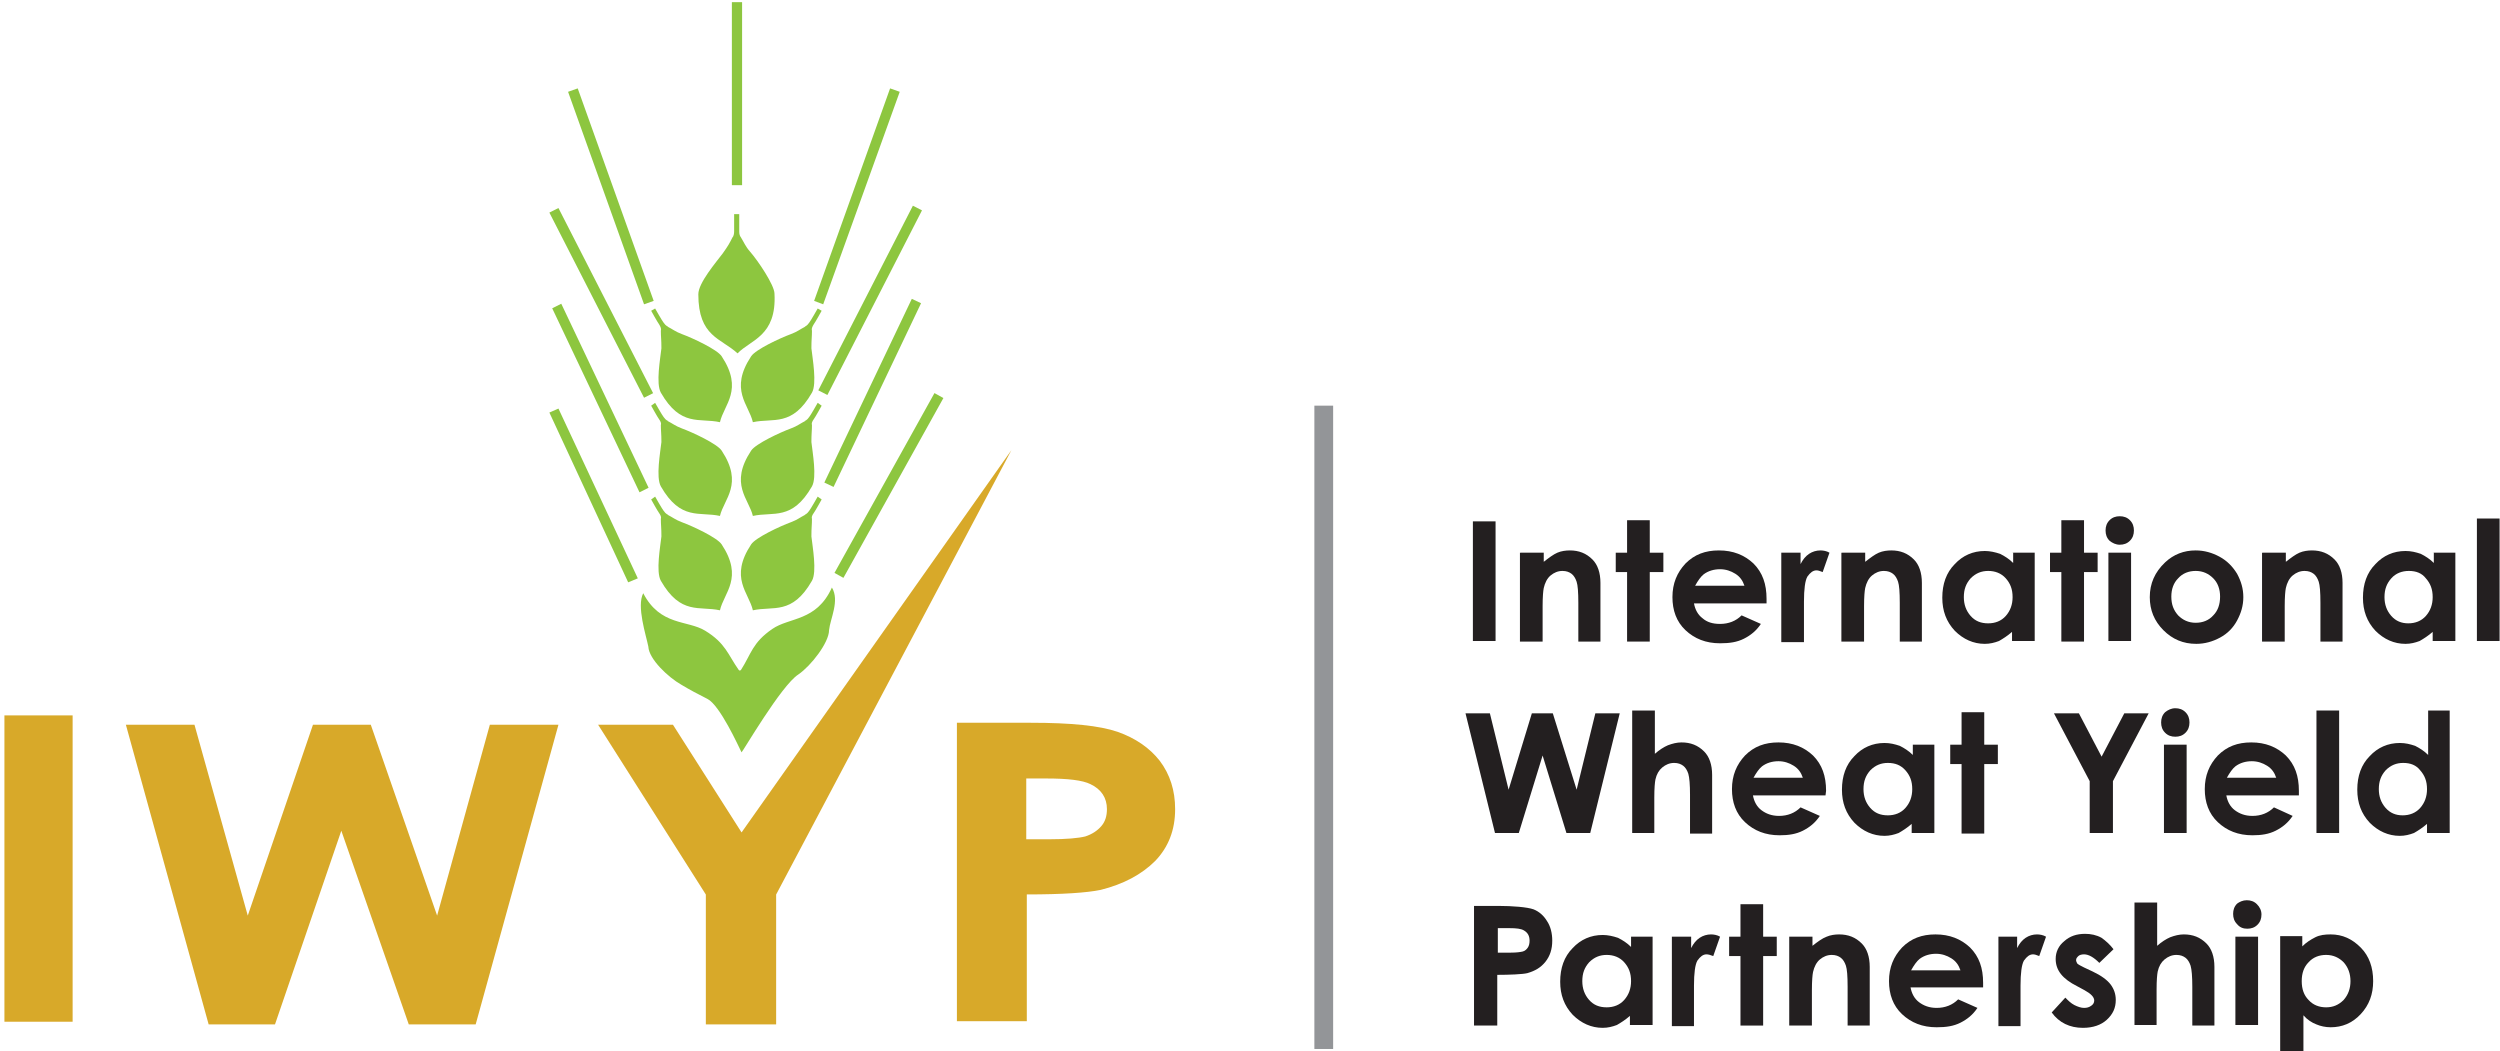 <?xml version="1.0" encoding="UTF-8" standalone="no"?>
<!-- Created with Inkscape (http://www.inkscape.org/) -->

<svg
   xmlns:dc="http://purl.org/dc/elements/1.1/"
   xmlns:cc="http://creativecommons.org/ns#"
   xmlns:rdf="http://www.w3.org/1999/02/22-rdf-syntax-ns#"
   xmlns:svg="http://www.w3.org/2000/svg"
   xmlns="http://www.w3.org/2000/svg"
   xmlns:sodipodi="http://sodipodi.sourceforge.net/DTD/sodipodi-0.dtd"
   xmlns:inkscape="http://www.inkscape.org/namespaces/inkscape"
   width="11.906mm"
   height="5.006mm"
   viewBox="0 0 11.906 5.006"
   version="1.1"
   id="svg1031"
   inkscape:version="0.92.4 (5da689c313, 2019-01-14)"
   sodipodi:docname="iwyp.svg">
  <defs
     id="defs1025" />
  <sodipodi:namedview
     id="base"
     pagecolor="#ffffff"
     bordercolor="#666666"
     borderopacity="1.0"
     inkscape:pageopacity="0.0"
     inkscape:pageshadow="2"
     inkscape:zoom="31.678384"
     inkscape:cx="16.933318"
     inkscape:cy="-0.10134559"
     inkscape:document-units="mm"
     inkscape:current-layer="layer1"
     showgrid="false"
     fit-margin-top="0"
     fit-margin-left="0"
     fit-margin-right="0"
     fit-margin-bottom="0"
     inkscape:window-width="3440"
     inkscape:window-height="1377"
     inkscape:window-x="-8"
     inkscape:window-y="-8"
     inkscape:window-maximized="1" />
  <g
     inkscape:label="Layer 1"
     inkscape:groupmode="layer"
     id="layer1"
     transform="translate(18.414,-73.694)">
    <g
       id="g5210"
       transform="matrix(0.133,0,0,0.133,-50.892,58.531)">
      <rect
         id="rect4"
         height="23.036"
         width="0.672"
         class="st0"
         y="128.533"
         x="291.26"
         style="fill:#939598;stroke-width:0.203" />
      <rect
         id="rect6"
         height="10.969"
         width="2.442"
         class="st1"
         y="139.624"
         x="244.354"
         style="fill:#d8a929;stroke-width:0.203" />
      <polygon
         id="polygon8"
         points="94.2,141.3 105.9,174.8 115.2,141.3 127.3,141.3 112.7,193.9 100.9,193.9 89,159.9 77.3,193.9 65.6,193.9 51,141.3 63.1,141.3 72.5,174.8 84,141.3 "
         class="st1"
         style="fill:#d8a929"
         transform="matrix(0.203,0,0,0.204,238.35,111.134)" />
      <polygon
         id="polygon10"
         points="134.3,141.3 147.5,141.3 159.6,160.2 207.2,93.1 165.7,171.1 165.7,193.9 153.3,193.9 153.3,171.1 "
         class="st1"
         style="fill:#d8a929"
         transform="matrix(0.203,0,0,0.204,238.35,111.134)" />
      <path
         inkscape:connector-curvature="0"
         id="path12-3"
         d="m 278.46,139.888 h 2.645 c 1.445,0 2.462,0.102 3.114,0.326 0.631,0.224 1.14,0.57 1.506,1.038 0.366,0.488 0.549,1.058 0.549,1.73 0,0.753 -0.244,1.363 -0.712,1.852 -0.488,0.488 -1.14,0.834 -1.954,1.038 -0.488,0.102 -1.363,0.163 -2.645,0.163 v 4.538 h -2.503 z m 2.503,4.172 h 0.794 c 0.631,0 1.058,-0.041 1.302,-0.102 0.244,-0.081 0.427,-0.203 0.57,-0.366 0.142,-0.163 0.203,-0.366 0.203,-0.611 0,-0.407 -0.203,-0.712 -0.59,-0.895 -0.285,-0.142 -0.814,-0.203 -1.587,-0.203 h -0.712 v 2.177 z"
         class="st1"
         style="fill:#d8a929;stroke-width:0.203" />
      <rect
         id="rect14"
         height="0.366"
         width="7.367"
         class="st2"
         transform="matrix(0.486,-0.874,0.874,0.486,0,0)"
         y="304.898"
         x="15.628"
         style="fill:#8dc63f;stroke-width:0.204" />
      <rect
         id="rect16"
         height="0.366"
         width="7.285"
         class="st2"
         transform="matrix(0.43,-0.903,0.903,0.43,0,0)"
         y="303.522"
         x="-0.855"
         style="fill:#8dc63f;stroke-width:0.203" />
      <rect
         id="rect18"
         height="0.366"
         width="7.428"
         class="st2"
         transform="matrix(0.456,-0.89,0.89,0.456,0,0)"
         y="301.762"
         x="10.808"
         style="fill:#8dc63f;stroke-width:0.204" />
      <polygon
         id="polygon20"
         points="174,67.5 172.4,66.9 185.8,29.6 187.5,30.2 "
         class="st2"
         style="fill:#8dc63f"
         transform="matrix(0.203,0,0,0.204,238.35,111.134)" />
      <polygon
         id="polygon22"
         points="139.6,116.3 125.7,86.5 127.3,85.8 141.3,115.6 "
         class="st2"
         style="fill:#8dc63f"
         transform="matrix(0.203,0,0,0.204,238.35,111.134)" />
      <polygon
         id="polygon24"
         points="141.6,100.5 126.2,68.2 127.8,67.4 143.2,99.7 "
         class="st2"
         style="fill:#8dc63f"
         transform="matrix(0.203,0,0,0.204,238.35,111.134)" />
      <polygon
         id="polygon26"
         points="142.4,83.9 125.7,51.4 127.3,50.6 144,83.1 "
         class="st2"
         style="fill:#8dc63f"
         transform="matrix(0.203,0,0,0.204,238.35,111.134)" />
      <polygon
         id="polygon28"
         points="142.4,67.5 129,30.2 130.7,29.6 144.1,66.9 "
         class="st2"
         style="fill:#8dc63f"
         transform="matrix(0.203,0,0,0.204,238.35,111.134)" />
      <path
         inkscape:connector-curvature="0"
         id="path30"
         d="m 270.422,122.509 c 0,0 0.061,-0.041 0.061,-0.224 0,-0.122 0,-0.611 0,-0.611 h 0.183 c 0,0 0,0.57 0,0.631 0,0.163 0.081,0.224 0.081,0.224 l -0.02,-0.02 c 0.102,0.163 0.163,0.326 0.326,0.509 0.285,0.326 0.875,1.201 0.875,1.506 0.081,1.526 -0.855,1.648 -1.323,2.137 -0.59,-0.549 -1.404,-0.59 -1.404,-2.116 0,-0.407 0.631,-1.14 0.875,-1.465 0.203,-0.285 0.244,-0.366 0.346,-0.57 z"
         class="st2"
         style="fill:#8dc63f;stroke-width:0.203" />
      <path
         inkscape:connector-curvature="0"
         id="path32-3"
         d="m 267.858,132.583 c 0,0 0.041,-0.061 -0.061,-0.203 -0.061,-0.081 -0.285,-0.488 -0.285,-0.488 l 0.142,-0.102 c 0,0 0.265,0.468 0.305,0.509 0.081,0.122 0.163,0.142 0.163,0.142 h -0.02 c 0.163,0.081 0.285,0.183 0.509,0.265 0.387,0.142 1.262,0.549 1.425,0.794 0.794,1.201 0.081,1.73 -0.061,2.361 -0.733,-0.163 -1.404,0.183 -2.116,-1.058 -0.183,-0.326 -0.02,-1.221 0.02,-1.587 0,-0.326 -0.02,-0.407 -0.02,-0.631 z"
         class="st2"
         style="fill:#8dc63f;stroke-width:0.203" />
      <path
         inkscape:connector-curvature="0"
         id="path34-3"
         d="m 273.271,132.583 c 0,0 -0.041,-0.061 0.061,-0.203 0.061,-0.081 0.285,-0.488 0.285,-0.488 l -0.142,-0.102 c 0,0 -0.265,0.468 -0.305,0.509 -0.081,0.122 -0.163,0.142 -0.163,0.142 h 0.02 c -0.163,0.081 -0.285,0.183 -0.509,0.265 -0.387,0.142 -1.262,0.549 -1.425,0.794 -0.794,1.201 -0.081,1.73 0.061,2.361 0.733,-0.163 1.404,0.183 2.116,-1.058 0.183,-0.326 0.02,-1.221 -0.02,-1.587 0,-0.326 0.02,-0.407 0.02,-0.631 z"
         class="st2"
         style="fill:#8dc63f;stroke-width:0.203" />
      <path
         inkscape:connector-curvature="0"
         id="path36-6"
         d="m 267.858,129.225 c 0,0 0.041,-0.061 -0.061,-0.203 -0.061,-0.081 -0.285,-0.488 -0.285,-0.488 l 0.142,-0.102 c 0,0 0.265,0.468 0.305,0.509 0.081,0.122 0.163,0.142 0.163,0.142 h -0.02 c 0.163,0.081 0.285,0.183 0.509,0.265 0.387,0.142 1.262,0.549 1.425,0.794 0.794,1.201 0.081,1.73 -0.061,2.34 -0.733,-0.163 -1.404,0.183 -2.116,-1.058 -0.183,-0.326 -0.02,-1.221 0.02,-1.587 0,-0.305 -0.02,-0.407 -0.02,-0.611 z"
         class="st2"
         style="fill:#8dc63f;stroke-width:0.203" />
      <path
         inkscape:connector-curvature="0"
         id="path38-4"
         d="m 273.271,129.225 c 0,0 -0.041,-0.061 0.061,-0.203 0.061,-0.081 0.285,-0.488 0.285,-0.488 l -0.142,-0.102 c 0,0 -0.265,0.468 -0.305,0.509 -0.081,0.122 -0.163,0.142 -0.163,0.142 h 0.02 c -0.163,0.081 -0.285,0.183 -0.509,0.265 -0.387,0.142 -1.262,0.549 -1.425,0.794 -0.794,1.201 -0.081,1.73 0.061,2.34 0.733,-0.163 1.404,0.183 2.116,-1.058 0.183,-0.326 0.02,-1.221 -0.02,-1.587 0,-0.305 0.02,-0.407 0.02,-0.611 z"
         class="st2"
         style="fill:#8dc63f;stroke-width:0.203" />
      <path
         inkscape:connector-curvature="0"
         id="path40-9"
         d="m 267.858,125.847 c 0,0 0.041,-0.061 -0.061,-0.224 -0.061,-0.081 -0.285,-0.488 -0.285,-0.488 l 0.142,-0.081 c 0,0 0.265,0.468 0.305,0.509 0.081,0.122 0.163,0.142 0.163,0.142 h -0.02 c 0.163,0.081 0.285,0.183 0.509,0.265 0.387,0.142 1.262,0.549 1.425,0.794 0.794,1.201 0.081,1.73 -0.061,2.361 -0.733,-0.163 -1.404,0.183 -2.116,-1.058 -0.183,-0.326 -0.02,-1.221 0.02,-1.587 0,-0.326 -0.02,-0.407 -0.02,-0.631 z"
         class="st2"
         style="fill:#8dc63f;stroke-width:0.203" />
      <path
         inkscape:connector-curvature="0"
         id="path42-9"
         d="m 273.271,125.847 c 0,0 -0.041,-0.061 0.061,-0.224 0.061,-0.081 0.285,-0.488 0.285,-0.488 l -0.142,-0.081 c 0,0 -0.265,0.468 -0.305,0.509 -0.081,0.122 -0.163,0.142 -0.163,0.142 h 0.02 c -0.163,0.081 -0.285,0.183 -0.509,0.265 -0.387,0.142 -1.262,0.549 -1.425,0.794 -0.794,1.201 -0.081,1.73 0.061,2.361 0.733,-0.163 1.404,0.183 2.116,-1.058 0.183,-0.326 0.02,-1.221 -0.02,-1.587 0,-0.326 0.02,-0.407 0.02,-0.631 z"
         class="st2"
         style="fill:#8dc63f;stroke-width:0.203" />
      <rect
         id="rect44"
         height="6.553"
         width="0.366"
         class="st2"
         y="114.085"
         x="270.402"
         style="fill:#8dc63f;stroke-width:0.203" />
      <path
         inkscape:connector-curvature="0"
         id="path46-4"
         d="m 270.748,140.947 c -0.102,-0.203 -0.773,-1.689 -1.221,-1.913 -0.326,-0.163 -0.631,-0.326 -0.936,-0.509 -0.468,-0.265 -1.16,-0.916 -1.18,-1.363 -0.081,-0.407 -0.427,-1.445 -0.183,-1.913 0.611,1.18 1.587,0.956 2.218,1.343 0.733,0.448 0.814,0.855 1.201,1.404 l 0.061,0.041 h -0.041 l 0.061,-0.041 c 0.366,-0.57 0.407,-0.977 1.119,-1.465 0.611,-0.427 1.587,-0.265 2.137,-1.486 0.285,0.468 -0.061,1.119 -0.102,1.526 0,0.448 -0.651,1.282 -1.099,1.587 -0.611,0.387 -2.015,2.808 -2.035,2.788"
         class="st2"
         style="fill:#8dc63f;stroke-width:0.203" />
      <g
         id="g186"
         transform="matrix(0.203,0,0,0.204,238.35,111.134)">
        <path
           inkscape:connector-curvature="0"
           id="path118"
           d="m 288.6,105.6 h 4 v 21 h -4 z"
           class="st4"
           style="fill:#231f20" />
        <path
           inkscape:connector-curvature="0"
           id="path120"
           d="m 297.1,111.1 h 4 v 1.6 c 0.9,-0.7 1.7,-1.3 2.4,-1.6 0.7,-0.3 1.5,-0.4 2.2,-0.4 1.6,0 2.9,0.5 4,1.6 0.9,0.9 1.4,2.3 1.4,4.1 v 10.3 h -3.9 v -6.8 c 0,-1.9 -0.1,-3.1 -0.3,-3.7 -0.2,-0.6 -0.5,-1.1 -0.9,-1.4 -0.4,-0.3 -0.9,-0.5 -1.6,-0.5 -0.8,0 -1.5,0.3 -2.1,0.8 -0.6,0.5 -1,1.3 -1.2,2.2 -0.1,0.5 -0.2,1.5 -0.2,3.2 v 6.2 h -4 v -15.6 z"
           class="st4"
           style="fill:#231f20" />
        <path
           inkscape:connector-curvature="0"
           id="path122"
           d="m 315.8,105.4 h 4 v 5.7 h 2.4 v 3.4 h -2.4 v 12.2 h -4 v -12.2 h -2 v -3.4 h 2 z"
           class="st4"
           style="fill:#231f20" />
        <path
           inkscape:connector-curvature="0"
           id="path124"
           d="m 340.4,120 h -12.8 c 0.2,1.1 0.7,2 1.5,2.6 0.8,0.7 1.8,1 3.1,1 1.5,0 2.8,-0.5 3.8,-1.5 l 3.4,1.5 c -0.8,1.2 -1.8,2 -3,2.6 -1.2,0.6 -2.5,0.8 -4.2,0.8 -2.5,0 -4.5,-0.8 -6.1,-2.3 -1.6,-1.5 -2.3,-3.5 -2.3,-5.8 0,-2.4 0.8,-4.3 2.3,-5.9 1.6,-1.6 3.5,-2.3 5.9,-2.3 2.5,0 4.5,0.8 6.1,2.3 1.6,1.6 2.3,3.6 2.3,6.2 z m -3.9,-3.1 c -0.3,-0.9 -0.8,-1.6 -1.6,-2.1 -0.8,-0.5 -1.7,-0.8 -2.7,-0.8 -1.1,0 -2.1,0.3 -2.9,0.9 -0.5,0.4 -1,1.1 -1.5,2 z"
           class="st4"
           style="fill:#231f20" />
        <path
           inkscape:connector-curvature="0"
           id="path126"
           d="m 343,111.1 h 3.4 v 2 c 0.4,-0.8 0.9,-1.4 1.5,-1.8 0.6,-0.4 1.3,-0.6 2,-0.6 0.5,0 1.1,0.1 1.6,0.4 l -1.2,3.4 c -0.5,-0.2 -0.8,-0.3 -1.1,-0.3 -0.6,0 -1.1,0.4 -1.6,1.1 -0.4,0.7 -0.6,2.2 -0.6,4.4 v 0.8 6.3 h -4 z"
           class="st4"
           style="fill:#231f20" />
        <path
           inkscape:connector-curvature="0"
           id="path128"
           d="m 353.8,111.1 h 4 v 1.6 c 0.9,-0.7 1.7,-1.3 2.4,-1.6 0.7,-0.3 1.5,-0.4 2.2,-0.4 1.6,0 2.9,0.5 4,1.6 0.9,0.9 1.4,2.3 1.4,4.1 v 10.3 h -3.9 v -6.8 c 0,-1.9 -0.1,-3.1 -0.3,-3.7 -0.2,-0.6 -0.5,-1.1 -0.9,-1.4 -0.4,-0.3 -0.9,-0.5 -1.6,-0.5 -0.8,0 -1.5,0.3 -2.1,0.8 -0.6,0.5 -1,1.3 -1.2,2.2 -0.1,0.5 -0.2,1.5 -0.2,3.2 v 6.2 h -4 v -15.6 z"
           class="st4"
           style="fill:#231f20" />
        <path
           inkscape:connector-curvature="0"
           id="path130"
           d="m 383.7,111.1 h 4 v 15.5 h -4 V 125 c -0.8,0.7 -1.6,1.2 -2.3,1.6 -0.8,0.3 -1.6,0.5 -2.5,0.5 -2,0 -3.8,-0.8 -5.3,-2.3 -1.5,-1.6 -2.2,-3.5 -2.2,-5.8 0,-2.4 0.7,-4.4 2.2,-5.9 1.4,-1.5 3.2,-2.3 5.3,-2.3 0.9,0 1.8,0.2 2.7,0.5 0.8,0.4 1.6,0.9 2.3,1.6 v -1.8 z m -4.2,3.2 c -1.2,0 -2.2,0.4 -3.1,1.3 -0.8,0.9 -1.2,1.9 -1.2,3.3 0,1.3 0.4,2.4 1.2,3.3 0.8,0.9 1.8,1.3 3.1,1.3 1.2,0 2.3,-0.4 3.1,-1.3 0.8,-0.9 1.2,-2 1.2,-3.3 0,-1.4 -0.4,-2.4 -1.2,-3.3 -0.8,-0.9 -1.9,-1.3 -3.1,-1.3 z"
           class="st4"
           style="fill:#231f20" />
        <path
           inkscape:connector-curvature="0"
           id="path132"
           d="m 392.4,105.4 h 4 v 5.7 h 2.4 v 3.4 h -2.4 v 12.2 h -4 v -12.2 h -2 v -3.4 h 2 z"
           class="st4"
           style="fill:#231f20" />
        <path
           inkscape:connector-curvature="0"
           id="path134"
           d="m 402.7,104.7 c 0.7,0 1.3,0.2 1.8,0.7 0.5,0.5 0.7,1.1 0.7,1.8 0,0.7 -0.2,1.3 -0.7,1.8 -0.5,0.5 -1.1,0.7 -1.8,0.7 -0.7,0 -1.3,-0.3 -1.8,-0.7 -0.5,-0.5 -0.7,-1.1 -0.7,-1.8 0,-0.7 0.2,-1.3 0.7,-1.8 0.5,-0.5 1.1,-0.7 1.8,-0.7 z m -2,6.4 h 4 v 15.5 h -4 z"
           class="st4"
           style="fill:#231f20" />
        <path
           inkscape:connector-curvature="0"
           id="path136"
           d="m 416.1,110.7 c 1.5,0 2.9,0.4 4.2,1.1 1.3,0.7 2.3,1.7 3.1,3 0.7,1.3 1.1,2.6 1.1,4.1 0,1.5 -0.4,2.8 -1.1,4.1 -0.7,1.3 -1.7,2.3 -3,3 -1.3,0.7 -2.7,1.1 -4.2,1.1 -2.3,0 -4.2,-0.8 -5.8,-2.4 -1.6,-1.6 -2.4,-3.5 -2.4,-5.8 0,-2.4 0.9,-4.4 2.7,-6.1 1.5,-1.4 3.3,-2.1 5.4,-2.1 z m 0,3.6 c -1.2,0 -2.3,0.4 -3.1,1.3 -0.8,0.8 -1.2,1.9 -1.2,3.2 0,1.4 0.4,2.4 1.2,3.3 0.8,0.8 1.8,1.3 3.1,1.3 1.2,0 2.3,-0.4 3.1,-1.3 0.8,-0.8 1.2,-1.9 1.2,-3.3 0,-1.3 -0.4,-2.4 -1.2,-3.2 -0.8,-0.8 -1.8,-1.3 -3.1,-1.3 z"
           class="st4"
           style="fill:#231f20" />
        <path
           inkscape:connector-curvature="0"
           id="path138"
           d="m 428,111.1 h 4 v 1.6 c 0.9,-0.7 1.7,-1.3 2.4,-1.6 0.7,-0.3 1.5,-0.4 2.2,-0.4 1.6,0 2.9,0.5 4,1.6 0.9,0.9 1.4,2.3 1.4,4.1 v 10.3 h -3.9 v -6.8 c 0,-1.9 -0.1,-3.1 -0.3,-3.7 -0.2,-0.6 -0.5,-1.1 -0.9,-1.4 -0.4,-0.3 -0.9,-0.5 -1.6,-0.5 -0.8,0 -1.5,0.3 -2.1,0.8 -0.6,0.5 -1,1.3 -1.2,2.2 -0.1,0.5 -0.2,1.5 -0.2,3.2 v 6.2 h -4 v -15.6 z"
           class="st4"
           style="fill:#231f20" />
        <path
           inkscape:connector-curvature="0"
           id="path140"
           d="m 457.9,111.1 h 4 v 15.5 h -4 V 125 c -0.8,0.7 -1.6,1.2 -2.3,1.6 -0.8,0.3 -1.6,0.5 -2.5,0.5 -2,0 -3.8,-0.8 -5.3,-2.3 -1.5,-1.6 -2.2,-3.5 -2.2,-5.8 0,-2.4 0.7,-4.4 2.2,-5.9 1.4,-1.5 3.2,-2.3 5.3,-2.3 1,0 1.8,0.2 2.7,0.5 0.8,0.4 1.6,0.9 2.3,1.6 v -1.8 z m -4.2,3.2 c -1.2,0 -2.3,0.4 -3.1,1.3 -0.8,0.9 -1.2,1.9 -1.2,3.3 0,1.3 0.4,2.4 1.2,3.3 0.8,0.9 1.8,1.3 3,1.3 1.2,0 2.3,-0.4 3.1,-1.3 0.8,-0.9 1.2,-2 1.2,-3.3 0,-1.4 -0.4,-2.4 -1.2,-3.3 -0.7,-0.9 -1.7,-1.3 -3,-1.3 z"
           class="st4"
           style="fill:#231f20" />
        <path
           inkscape:connector-curvature="0"
           id="path142"
           d="m 465.7,105.1 h 4 v 21.5 h -4 z"
           class="st4"
           style="fill:#231f20" />
        <path
           inkscape:connector-curvature="0"
           id="path144"
           d="m 287.3,139.3 h 4.3 l 3.3,13.4 4.1,-13.4 h 3.7 l 4.2,13.4 3.3,-13.4 h 4.3 l -5.2,21 h -4.2 l -4.2,-13.6 -4.2,13.6 h -4.2 z"
           class="st4"
           style="fill:#231f20" />
        <path
           inkscape:connector-curvature="0"
           id="path146"
           d="m 316.8,138.8 h 3.9 v 7.6 c 0.8,-0.7 1.6,-1.2 2.3,-1.5 0.8,-0.3 1.6,-0.5 2.4,-0.5 1.6,0 2.9,0.5 4,1.6 0.9,0.9 1.4,2.3 1.4,4.1 v 10.3 h -3.9 v -6.8 c 0,-1.8 -0.1,-3 -0.3,-3.7 -0.2,-0.6 -0.5,-1.1 -0.9,-1.4 -0.4,-0.3 -0.9,-0.5 -1.6,-0.5 -0.8,0 -1.5,0.3 -2.1,0.8 -0.6,0.5 -1,1.2 -1.2,2.1 -0.1,0.5 -0.2,1.5 -0.2,3.2 v 6.2 h -3.9 v -21.5 z"
           class="st4"
           style="fill:#231f20" />
        <path
           inkscape:connector-curvature="0"
           id="path148"
           d="M 350.8,153.7 H 338 c 0.2,1.1 0.7,2 1.5,2.6 0.8,0.6 1.8,1 3.1,1 1.5,0 2.8,-0.5 3.8,-1.5 l 3.4,1.5 c -0.8,1.2 -1.8,2 -3,2.6 -1.2,0.6 -2.5,0.8 -4.1,0.8 -2.5,0 -4.5,-0.8 -6.1,-2.3 -1.6,-1.5 -2.3,-3.5 -2.3,-5.8 0,-2.4 0.8,-4.3 2.3,-5.9 1.6,-1.6 3.5,-2.3 5.9,-2.3 2.5,0 4.5,0.8 6.1,2.3 1.6,1.6 2.3,3.6 2.3,6.2 z m -4,-3.1 c -0.3,-0.9 -0.8,-1.6 -1.6,-2.1 -0.8,-0.5 -1.7,-0.8 -2.7,-0.8 -1.1,0 -2.1,0.3 -2.9,0.9 -0.5,0.4 -1,1.1 -1.5,2 z"
           class="st4"
           style="fill:#231f20" />
        <path
           inkscape:connector-curvature="0"
           id="path150"
           d="m 366,144.8 h 4 v 15.5 h -4 v -1.6 c -0.8,0.7 -1.6,1.2 -2.3,1.6 -0.8,0.3 -1.6,0.5 -2.5,0.5 -2,0 -3.8,-0.8 -5.3,-2.3 -1.5,-1.6 -2.2,-3.5 -2.2,-5.8 0,-2.4 0.7,-4.4 2.2,-5.9 1.4,-1.5 3.2,-2.3 5.3,-2.3 1,0 1.8,0.2 2.7,0.5 0.8,0.4 1.6,0.9 2.3,1.6 v -1.8 z m -4.2,3.2 c -1.2,0 -2.2,0.4 -3.1,1.3 -0.8,0.9 -1.2,1.9 -1.2,3.3 0,1.3 0.4,2.4 1.2,3.3 0.8,0.9 1.8,1.3 3.1,1.3 1.2,0 2.3,-0.4 3.1,-1.3 0.8,-0.9 1.2,-2 1.2,-3.3 0,-1.4 -0.4,-2.4 -1.2,-3.3 -0.8,-0.9 -1.8,-1.3 -3.1,-1.3 z"
           class="st4"
           style="fill:#231f20" />
        <path
           inkscape:connector-curvature="0"
           id="path152"
           d="m 374.8,139.1 h 4 v 5.7 h 2.4 v 3.4 h -2.4 v 12.2 h -4 v -12.2 h -2 v -3.4 h 2 z"
           class="st4"
           style="fill:#231f20" />
        <path
           inkscape:connector-curvature="0"
           id="path154"
           d="m 391.1,139.3 h 4.4 l 4,7.6 4,-7.6 h 4.3 l -6.3,11.9 v 9.1 h -4.1 v -9.1 z"
           class="st4"
           style="fill:#231f20" />
        <path
           inkscape:connector-curvature="0"
           id="path156"
           d="m 412.5,138.4 c 0.7,0 1.3,0.2 1.8,0.7 0.5,0.5 0.7,1.1 0.7,1.8 0,0.7 -0.2,1.3 -0.7,1.8 -0.5,0.5 -1.1,0.7 -1.8,0.7 -0.7,0 -1.3,-0.2 -1.8,-0.7 -0.5,-0.5 -0.7,-1.1 -0.7,-1.8 0,-0.7 0.2,-1.3 0.7,-1.8 0.5,-0.4 1.1,-0.7 1.8,-0.7 z m -2,6.4 h 4 v 15.5 h -4 z"
           class="st4"
           style="fill:#231f20" />
        <path
           inkscape:connector-curvature="0"
           id="path158"
           d="m 434.3,153.7 h -12.8 c 0.2,1.1 0.7,2 1.5,2.6 0.8,0.6 1.8,1 3.1,1 1.5,0 2.8,-0.5 3.8,-1.5 l 3.3,1.5 c -0.8,1.2 -1.8,2 -3,2.6 -1.2,0.6 -2.5,0.8 -4.1,0.8 -2.5,0 -4.5,-0.8 -6.1,-2.3 -1.6,-1.5 -2.3,-3.5 -2.3,-5.8 0,-2.4 0.8,-4.3 2.3,-5.9 1.6,-1.6 3.5,-2.3 5.9,-2.3 2.5,0 4.5,0.8 6.1,2.3 1.6,1.6 2.3,3.6 2.3,6.2 z m -4,-3.1 c -0.3,-0.9 -0.8,-1.6 -1.6,-2.1 -0.8,-0.5 -1.7,-0.8 -2.7,-0.8 -1.1,0 -2.1,0.3 -2.9,0.9 -0.5,0.4 -1,1.1 -1.5,2 z"
           class="st4"
           style="fill:#231f20" />
        <path
           inkscape:connector-curvature="0"
           id="path160"
           d="m 437.4,138.8 h 4 v 21.5 h -4 z"
           class="st4"
           style="fill:#231f20" />
        <path
           inkscape:connector-curvature="0"
           id="path162"
           d="m 456.9,138.8 h 4 v 21.5 h -4 v -1.6 c -0.8,0.7 -1.6,1.2 -2.3,1.6 -0.8,0.3 -1.6,0.5 -2.5,0.5 -2,0 -3.8,-0.8 -5.3,-2.3 -1.5,-1.6 -2.2,-3.5 -2.2,-5.8 0,-2.4 0.7,-4.4 2.2,-5.9 1.4,-1.5 3.2,-2.3 5.3,-2.3 1,0 1.8,0.2 2.7,0.5 0.8,0.4 1.6,0.9 2.3,1.6 v -7.8 z m -4.2,9.2 c -1.2,0 -2.2,0.4 -3.1,1.3 -0.8,0.9 -1.2,1.9 -1.2,3.3 0,1.3 0.4,2.4 1.2,3.3 0.8,0.9 1.8,1.3 3,1.3 1.2,0 2.3,-0.4 3.1,-1.3 0.8,-0.9 1.2,-2 1.2,-3.3 0,-1.4 -0.4,-2.4 -1.2,-3.3 -0.7,-0.9 -1.7,-1.3 -3,-1.3 z"
           class="st4"
           style="fill:#231f20" />
        <path
           inkscape:connector-curvature="0"
           id="path164"
           d="m 288.9,173.1 h 4.3 c 2.3,0 5,0.2 6.1,0.6 1,0.4 1.8,1.1 2.4,2.1 0.6,0.9 0.9,2.1 0.9,3.4 0,1.5 -0.4,2.7 -1.2,3.7 -0.8,1 -1.8,1.6 -3.2,2 -0.8,0.2 -3.2,0.3 -5.3,0.3 v 8.9 h -4.1 v -21 z m 4.1,8.2 h 2.3 c 1,0 1.7,-0.1 2.1,-0.2 0.4,-0.1 0.7,-0.4 0.9,-0.7 0.2,-0.3 0.3,-0.7 0.3,-1.2 0,-0.8 -0.3,-1.4 -1,-1.8 -0.5,-0.3 -1.3,-0.4 -2.6,-0.4 h -2 z"
           class="st4"
           style="fill:#231f20" />
        <path
           inkscape:connector-curvature="0"
           id="path166"
           d="m 316.3,178.5 h 4 V 194 h -4 v -1.6 c -0.8,0.7 -1.6,1.2 -2.3,1.6 -0.8,0.3 -1.6,0.5 -2.5,0.5 -2,0 -3.8,-0.8 -5.3,-2.3 -1.5,-1.6 -2.2,-3.5 -2.2,-5.8 0,-2.4 0.7,-4.4 2.2,-5.9 1.4,-1.5 3.2,-2.3 5.3,-2.3 0.9,0 1.8,0.2 2.7,0.5 0.8,0.4 1.6,0.9 2.3,1.6 v -1.8 z m -4.1,3.2 c -1.2,0 -2.2,0.4 -3.1,1.3 -0.8,0.9 -1.2,1.9 -1.2,3.3 0,1.3 0.4,2.4 1.2,3.3 0.8,0.9 1.8,1.3 3.1,1.3 1.2,0 2.3,-0.4 3.1,-1.3 0.8,-0.9 1.2,-2 1.2,-3.3 0,-1.4 -0.4,-2.4 -1.2,-3.3 -0.8,-0.9 -1.9,-1.3 -3.1,-1.3 z"
           class="st4"
           style="fill:#231f20" />
        <path
           inkscape:connector-curvature="0"
           id="path168"
           d="m 323.7,178.5 h 3.4 v 2 c 0.4,-0.8 0.9,-1.4 1.5,-1.8 0.6,-0.4 1.3,-0.6 2,-0.6 0.5,0 1.1,0.1 1.6,0.4 l -1.2,3.4 c -0.5,-0.2 -0.9,-0.3 -1.2,-0.3 -0.6,0 -1.1,0.4 -1.6,1.1 -0.4,0.7 -0.6,2.2 -0.6,4.4 v 0.8 6.3 h -3.9 z"
           class="st4"
           style="fill:#231f20" />
        <path
           inkscape:connector-curvature="0"
           id="path170"
           d="m 335.8,172.8 h 4 v 5.7 h 2.4 v 3.4 h -2.4 v 12.2 h -4 v -12.2 h -2 v -3.4 h 2 z"
           class="st4"
           style="fill:#231f20" />
        <path
           inkscape:connector-curvature="0"
           id="path172"
           d="m 344.5,178.5 h 4 v 1.6 c 0.9,-0.7 1.7,-1.3 2.5,-1.6 0.7,-0.3 1.5,-0.4 2.2,-0.4 1.6,0 2.9,0.5 4,1.6 0.9,0.9 1.4,2.3 1.4,4.1 v 10.3 h -3.9 v -6.8 c 0,-1.9 -0.1,-3.1 -0.3,-3.7 -0.2,-0.6 -0.5,-1.1 -0.9,-1.4 -0.4,-0.3 -0.9,-0.5 -1.6,-0.5 -0.8,0 -1.5,0.3 -2.1,0.8 -0.6,0.5 -1,1.3 -1.2,2.2 -0.1,0.5 -0.2,1.5 -0.2,3.2 v 6.2 h -4 v -15.6 z"
           class="st4"
           style="fill:#231f20" />
        <path
           inkscape:connector-curvature="0"
           id="path174"
           d="m 378.6,187.4 h -12.8 c 0.2,1.1 0.7,2 1.5,2.6 0.8,0.6 1.8,1 3.1,1 1.5,0 2.8,-0.5 3.8,-1.5 l 3.4,1.5 c -0.8,1.2 -1.8,2 -3,2.6 -1.2,0.6 -2.5,0.8 -4.2,0.8 -2.5,0 -4.5,-0.8 -6.1,-2.3 -1.6,-1.5 -2.3,-3.5 -2.3,-5.8 0,-2.4 0.8,-4.3 2.3,-5.9 1.6,-1.6 3.5,-2.3 5.9,-2.3 2.5,0 4.5,0.8 6.1,2.3 1.6,1.6 2.3,3.6 2.3,6.2 z m -4,-3 c -0.3,-0.9 -0.8,-1.6 -1.6,-2.1 -0.8,-0.5 -1.7,-0.8 -2.7,-0.8 -1.1,0 -2.1,0.3 -2.9,0.9 -0.5,0.4 -1,1.1 -1.5,2 z"
           class="st4"
           style="fill:#231f20" />
        <path
           inkscape:connector-curvature="0"
           id="path176"
           d="m 381.2,178.5 h 3.4 v 2 c 0.4,-0.8 0.9,-1.4 1.5,-1.8 0.6,-0.4 1.3,-0.6 2,-0.6 0.5,0 1.1,0.1 1.6,0.4 l -1.2,3.4 c -0.5,-0.2 -0.8,-0.3 -1.1,-0.3 -0.6,0 -1.1,0.4 -1.6,1.1 -0.4,0.7 -0.6,2.2 -0.6,4.4 v 0.8 6.3 h -3.9 v -15.7 z"
           class="st4"
           style="fill:#231f20" />
        <path
           inkscape:connector-curvature="0"
           id="path178"
           d="m 401.6,180.7 -2.5,2.4 c -1,-1 -1.9,-1.5 -2.7,-1.5 -0.4,0 -0.8,0.1 -1,0.3 -0.2,0.2 -0.4,0.4 -0.4,0.7 0,0.2 0.1,0.4 0.2,0.6 0.2,0.2 0.6,0.4 1.2,0.7 l 1.5,0.7 c 1.5,0.7 2.6,1.5 3.2,2.3 0.6,0.8 0.9,1.7 0.9,2.7 0,1.4 -0.5,2.5 -1.6,3.5 -1,0.9 -2.4,1.4 -4.2,1.4 -2.3,0 -4.2,-0.9 -5.5,-2.7 l 2.4,-2.6 c 0.5,0.5 1,1 1.6,1.3 0.6,0.3 1.2,0.5 1.7,0.5 0.5,0 0.9,-0.1 1.3,-0.4 0.3,-0.2 0.5,-0.5 0.5,-0.9 0,-0.6 -0.6,-1.2 -1.7,-1.8 l -1.3,-0.7 c -2.6,-1.3 -3.8,-2.8 -3.8,-4.8 0,-1.2 0.5,-2.3 1.5,-3.1 1,-0.9 2.2,-1.3 3.7,-1.3 1,0 2,0.2 2.9,0.7 0.7,0.5 1.5,1.2 2.1,2 z"
           class="st4"
           style="fill:#231f20" />
        <path
           inkscape:connector-curvature="0"
           id="path180"
           d="m 405.4,172.5 h 3.9 v 7.6 c 0.8,-0.7 1.6,-1.2 2.3,-1.5 0.8,-0.3 1.6,-0.5 2.4,-0.5 1.6,0 2.9,0.5 4,1.6 0.9,0.9 1.4,2.3 1.4,4.1 v 10.3 h -3.9 v -6.8 c 0,-1.8 -0.1,-3 -0.3,-3.7 -0.2,-0.6 -0.5,-1.1 -0.9,-1.4 -0.4,-0.3 -0.9,-0.5 -1.6,-0.5 -0.8,0 -1.5,0.3 -2.1,0.8 -0.6,0.5 -1,1.2 -1.2,2.1 -0.1,0.5 -0.2,1.5 -0.2,3.2 v 6.2 h -3.9 v -21.5 z"
           class="st4"
           style="fill:#231f20" />
        <path
           inkscape:connector-curvature="0"
           id="path182"
           d="m 425.1,172.1 c 0.7,0 1.3,0.2 1.8,0.7 0.5,0.5 0.8,1.1 0.8,1.8 0,0.7 -0.2,1.3 -0.7,1.8 -0.5,0.5 -1.1,0.7 -1.8,0.7 -0.7,0 -1.3,-0.2 -1.8,-0.8 -0.5,-0.5 -0.7,-1.1 -0.7,-1.8 0,-0.7 0.2,-1.3 0.7,-1.8 0.4,-0.3 1,-0.6 1.7,-0.6 z m -2,6.4 h 4 V 194 h -4 z"
           class="st4"
           style="fill:#231f20" />
        <path
           inkscape:connector-curvature="0"
           id="path184"
           d="m 434.9,178.5 v 1.7 c 0.7,-0.7 1.5,-1.2 2.3,-1.6 0.8,-0.4 1.7,-0.5 2.7,-0.5 2.1,0 3.8,0.8 5.3,2.3 1.5,1.5 2.2,3.5 2.2,5.9 0,2.3 -0.7,4.2 -2.2,5.8 -1.5,1.6 -3.3,2.3 -5.3,2.3 -0.9,0 -1.8,-0.2 -2.5,-0.5 -0.8,-0.3 -1.6,-0.8 -2.3,-1.6 v 7.3 H 431 v -21.2 h 3.9 z m 4.2,3.2 c -1.2,0 -2.3,0.4 -3.1,1.3 -0.8,0.8 -1.2,1.9 -1.2,3.3 0,1.4 0.4,2.5 1.2,3.3 0.8,0.9 1.9,1.3 3.1,1.3 1.2,0 2.2,-0.4 3.1,-1.3 0.8,-0.9 1.2,-2 1.2,-3.3 0,-1.3 -0.4,-2.4 -1.2,-3.3 -0.8,-0.8 -1.8,-1.3 -3.1,-1.3 z"
           class="st4"
           style="fill:#231f20" />
      </g>
    </g>
  </g>
</svg>
